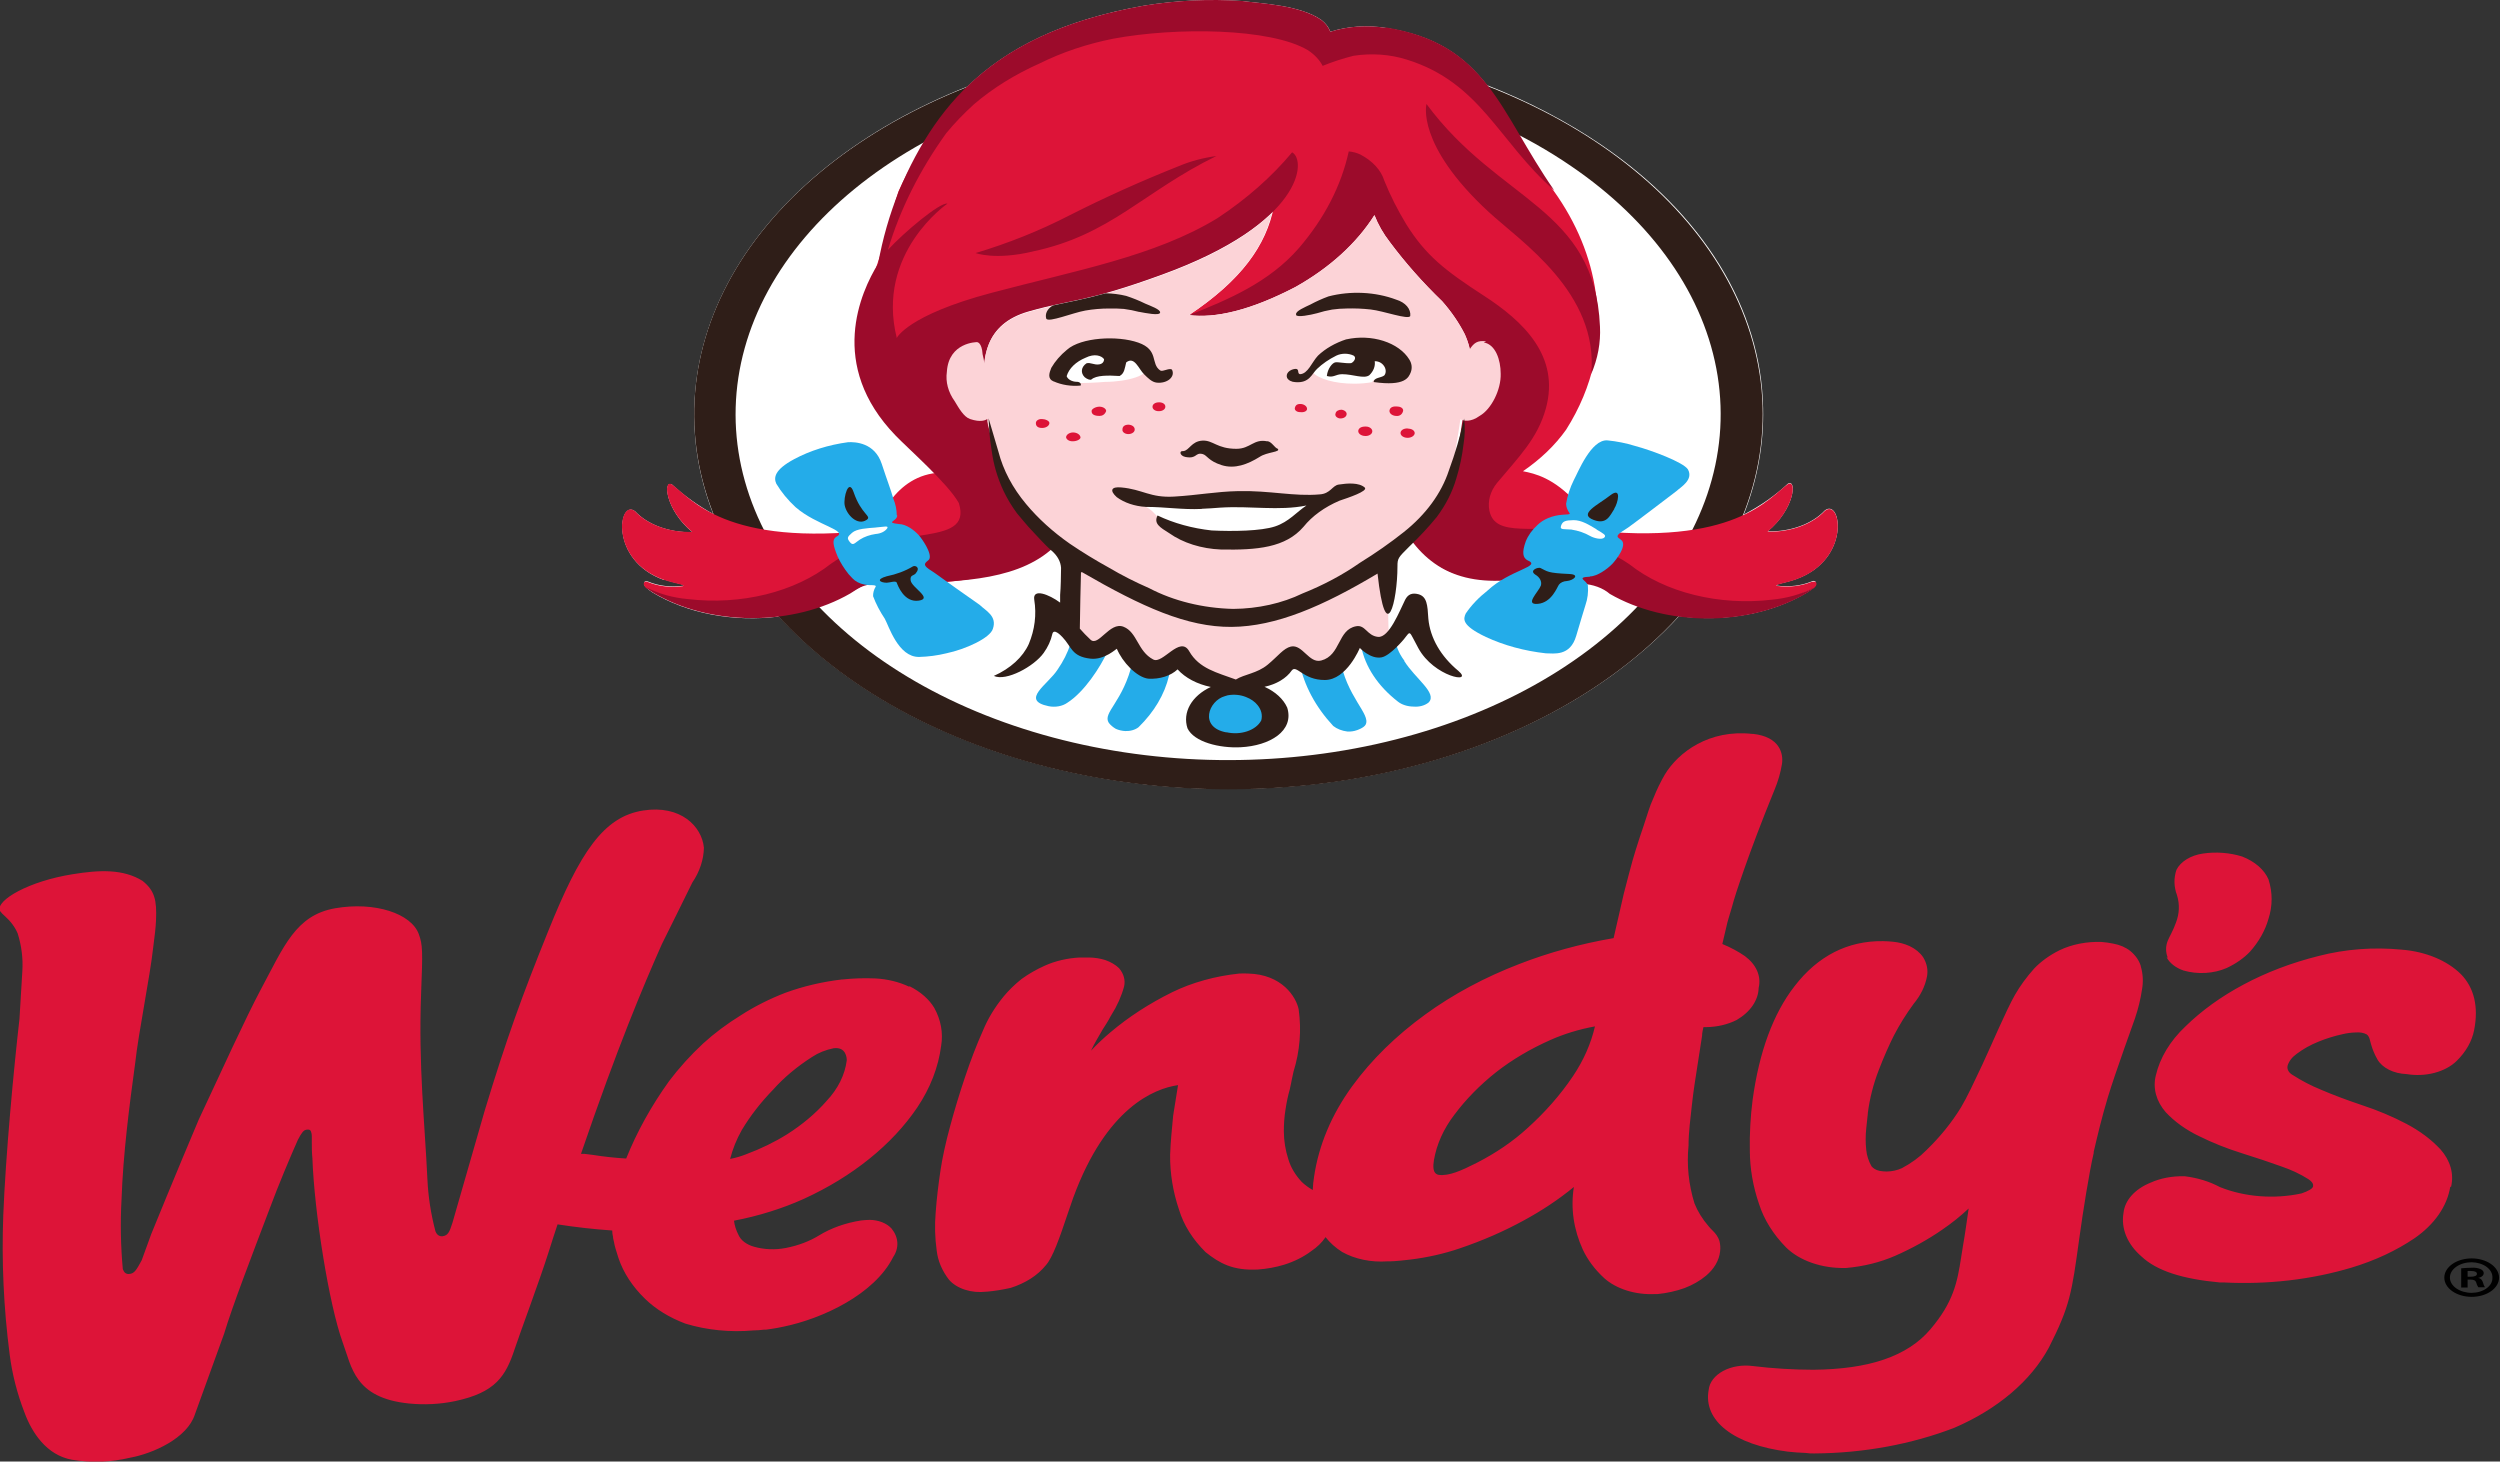 <svg width="130" height="76" viewBox="0 0 130 76" fill="none" xmlns="http://www.w3.org/2000/svg">
<rect x="0" y="0" width="130" height="76" fill="#333333" stroke="none"/>
<g clip-path="url(#clip0_28_447)">
<path d="M81.787 55.972C81.146 56.924 80.357 57.824 79.436 58.656C78.68 59.348 77.787 59.96 76.782 60.472C76.007 60.864 75.352 61.162 74.819 61.094C74.474 61.034 74.522 60.604 74.564 60.332C74.704 59.502 75.066 58.698 75.631 57.962C76.227 57.163 76.959 56.417 77.812 55.742C78.636 55.1 79.582 54.54 80.624 54.078C81.338 53.76 82.119 53.522 82.938 53.372C82.73 54.272 82.343 55.147 81.787 55.972ZM91.124 38.164C88.888 37.913 87.271 39.108 86.562 40.291C86.344 40.671 86.156 41.058 85.998 41.452C85.756 41.975 85.665 42.371 85.477 42.916C85.344 43.303 85.144 43.907 85.059 44.192C84.907 44.681 84.889 44.758 84.689 45.502C84.489 46.247 84.368 46.727 84.229 47.378C84.12 47.876 84.017 48.284 83.908 48.782C82.201 49.075 80.556 49.526 79.018 50.122C77.209 50.817 75.56 51.701 74.128 52.743C72.601 53.848 71.317 55.107 70.317 56.478C69.242 57.954 68.568 59.559 68.329 61.208C68.293 61.417 68.275 61.634 68.263 61.881C68.045 61.757 67.851 61.614 67.687 61.455C67.356 61.1 67.121 60.705 66.996 60.289C66.841 59.811 66.762 59.321 66.76 58.83C66.758 58.454 66.786 58.077 66.845 57.703C66.9 57.333 66.972 56.984 67.063 56.669C67.112 56.461 67.148 56.274 67.184 56.087C67.221 55.899 67.233 55.844 67.263 55.725C67.593 54.661 67.683 53.567 67.53 52.483C67.403 51.858 66.681 50.662 64.888 50.624C64.741 50.618 64.593 50.618 64.446 50.624C63.192 50.755 61.997 51.087 60.956 51.594C59.758 52.186 58.679 52.887 57.744 53.679C57.381 53.984 57.043 54.303 56.732 54.636C56.902 54.266 57.132 53.896 57.338 53.534C57.477 53.313 57.617 53.109 57.738 52.87C57.752 52.843 57.768 52.816 57.786 52.789C58.089 52.311 58.313 51.81 58.453 51.296C58.528 50.968 58.435 50.633 58.193 50.348C58.006 50.166 57.758 50.02 57.471 49.922C57.209 49.839 56.924 49.794 56.635 49.79C56.435 49.79 56.266 49.79 56.145 49.79C55.498 49.824 54.873 49.97 54.327 50.216C53.885 50.414 53.479 50.648 53.115 50.913C52.77 51.188 52.464 51.486 52.2 51.803C51.733 52.369 51.367 52.973 51.109 53.602C50.782 54.33 50.473 55.138 50.182 56.006C49.891 56.873 49.637 57.707 49.401 58.584C49.164 59.46 49.007 60.2 48.91 60.83C48.795 61.6 48.704 62.349 48.655 63.055C48.598 63.717 48.617 64.381 48.71 65.041C48.771 65.568 48.988 66.079 49.346 66.543C49.541 66.771 49.829 66.952 50.173 67.064C50.516 67.175 50.9 67.212 51.273 67.168H51.315C51.737 67.129 52.153 67.062 52.557 66.969C53.325 66.726 53.961 66.317 54.375 65.803C54.733 65.416 55.096 64.386 55.532 63.08C55.636 62.782 55.733 62.506 55.805 62.289C57.52 57.609 60.01 56.605 61.258 56.427L61.004 58.014C60.943 58.707 60.871 59.32 60.846 60.047C60.837 61.007 60.992 61.964 61.307 62.897C61.547 63.695 62.019 64.45 62.694 65.114C63.416 65.692 64.106 66.071 65.361 66.016H65.391C65.874 65.983 66.346 65.897 66.79 65.76C67.314 65.594 67.785 65.357 68.178 65.063C68.492 64.854 68.747 64.606 68.929 64.331C69.153 64.622 69.446 64.884 69.796 65.105C70.458 65.475 71.299 65.649 72.141 65.59H72.207C72.317 65.59 72.559 65.59 73.341 65.497C74.232 65.388 75.097 65.192 75.91 64.914C77.08 64.518 78.187 64.036 79.212 63.476C80.173 62.957 81.054 62.37 81.841 61.723C81.667 62.82 81.826 63.931 82.308 64.982C82.558 65.515 82.933 66.015 83.417 66.462C83.727 66.74 84.128 66.96 84.586 67.105C85.044 67.25 85.545 67.314 86.047 67.292H86.192C86.68 67.243 87.153 67.138 87.592 66.981C88.017 66.819 88.395 66.603 88.707 66.343C89.138 65.983 89.397 65.536 89.446 65.067C89.468 64.885 89.456 64.702 89.409 64.522C89.345 64.33 89.226 64.149 89.058 63.991C88.986 63.922 88.919 63.851 88.858 63.778C88.533 63.404 88.282 63 88.113 62.578C87.808 61.591 87.704 60.578 87.804 59.571C87.804 58.898 87.901 58.163 87.98 57.444C88.058 56.725 88.167 56.057 88.282 55.316C88.355 54.831 88.434 54.346 88.507 53.866C88.507 53.691 88.555 53.542 88.579 53.411H88.725C89.296 53.403 89.85 53.273 90.312 53.036C90.662 52.831 90.944 52.576 91.141 52.287C91.337 51.999 91.443 51.684 91.451 51.364C91.522 51.07 91.494 50.768 91.37 50.482C91.246 50.197 91.029 49.935 90.736 49.718C90.383 49.475 89.988 49.263 89.561 49.088C89.621 48.829 89.682 48.586 89.731 48.365C89.791 48.076 89.858 47.829 89.924 47.621C89.973 47.476 90.009 47.336 90.052 47.195C90.094 47.055 90.118 46.949 90.155 46.83C90.155 46.8 90.87 44.498 92.275 41.069C92.459 40.63 92.589 40.18 92.663 39.725C92.742 39.198 92.56 38.313 91.148 38.16L91.124 38.164ZM111.32 50.245C111.435 50.64 111.457 51.045 111.386 51.445C111.31 51.955 111.187 52.461 111.017 52.96C111.017 52.981 110.005 55.742 109.605 57.069C109.29 58.12 109.096 58.941 108.872 59.898V59.958C108.653 60.889 108.32 62.957 108.12 64.416C107.732 67.237 107.642 67.904 106.539 70.078C105.604 71.809 103.878 73.274 101.631 74.243C99.402 75.103 96.903 75.562 94.36 75.579H94.317C94.19 75.579 94.051 75.579 93.899 75.553C93.587 75.542 93.275 75.52 92.966 75.485C90.167 75.132 88.549 73.882 88.852 72.269C88.872 72.077 88.949 71.891 89.079 71.722C89.21 71.552 89.39 71.405 89.607 71.288C89.825 71.171 90.076 71.088 90.342 71.045C90.609 71.001 90.886 70.998 91.154 71.035C92.189 71.161 93.237 71.225 94.287 71.227C97.195 71.201 99.189 70.529 100.383 69.121C101.576 67.713 101.776 66.701 101.982 65.369C102.013 65.195 102.037 65.016 102.067 64.833C102.188 64.144 102.273 63.51 102.37 62.842C101.954 63.234 101.494 63.603 100.995 63.944C100.25 64.459 99.427 64.916 98.541 65.305C97.767 65.642 96.899 65.857 95.996 65.935H95.941C95.343 65.947 94.749 65.855 94.213 65.667C93.677 65.48 93.215 65.202 92.869 64.859C92.203 64.178 91.727 63.414 91.47 62.608C91.156 61.698 90.995 60.766 90.991 59.83C90.975 58.95 91.023 58.069 91.136 57.193C91.476 54.695 92.209 52.709 93.312 51.288C94.523 49.709 96.087 48.91 97.929 48.94C98.095 48.943 98.261 48.953 98.426 48.969C98.739 48.998 99.04 49.077 99.304 49.199C99.605 49.343 99.846 49.542 100.001 49.773C100.2 50.093 100.27 50.445 100.201 50.79C100.105 51.287 99.87 51.765 99.51 52.198C99.12 52.73 98.778 53.278 98.486 53.84C98.226 54.355 97.953 54.972 97.686 55.67C97.411 56.387 97.225 57.12 97.129 57.86C97.129 57.984 97.08 58.252 97.044 58.686C97.005 59.054 97.005 59.424 97.044 59.792C97.072 60.084 97.164 60.37 97.317 60.643C97.406 60.758 97.556 60.845 97.735 60.885C97.858 60.907 97.984 60.918 98.111 60.919C98.391 60.914 98.664 60.853 98.898 60.745C99.388 60.485 99.815 60.172 100.165 59.817C100.888 59.117 101.498 58.362 101.982 57.567C102.279 57.069 102.661 56.257 103.067 55.393C103.521 54.427 104.321 52.526 104.782 51.726C105.056 51.251 105.391 50.794 105.781 50.36C106.136 49.988 106.586 49.665 107.108 49.407C107.746 49.103 108.508 48.954 109.278 48.982C109.483 48.998 109.686 49.026 109.883 49.067C110.229 49.129 110.539 49.262 110.774 49.45C111.045 49.674 111.232 49.941 111.32 50.228V50.245ZM112.725 49.803C112.607 49.513 112.607 49.205 112.725 48.914C112.792 48.744 113.022 48.352 113.149 47.978C113.33 47.512 113.349 47.021 113.204 46.549C113.04 46.119 113.03 45.667 113.174 45.234C113.28 45.02 113.464 44.829 113.707 44.68C113.95 44.531 114.245 44.428 114.561 44.383C115.247 44.285 115.958 44.34 116.597 44.541C117.252 44.797 117.74 45.221 117.96 45.723C118.179 46.401 118.179 47.105 117.96 47.782C117.79 48.386 117.465 48.962 117.003 49.484C116.683 49.821 116.271 50.11 115.791 50.335C115.458 50.481 115.081 50.569 114.69 50.592C114.299 50.615 113.906 50.572 113.543 50.467C113.134 50.326 112.819 50.079 112.665 49.778L112.725 49.803ZM127.413 61.715C127.247 62.728 126.593 63.67 125.559 64.386C124.606 65.033 123.493 65.552 122.275 65.918C120.186 66.541 117.915 66.805 115.652 66.688H115.434C113.471 66.509 112.137 66.075 111.356 65.335C110.992 65.02 110.721 64.657 110.561 64.268C110.4 63.878 110.354 63.47 110.423 63.068C110.456 62.746 110.601 62.435 110.845 62.163C111.089 61.89 111.425 61.663 111.822 61.502C112.338 61.269 112.943 61.152 113.555 61.166H113.616C114.277 61.248 114.9 61.441 115.434 61.727C116.071 61.983 116.776 62.145 117.505 62.202C118.235 62.259 118.973 62.211 119.675 62.059C120.039 61.936 120.281 61.8 120.281 61.676C120.281 61.621 120.311 61.502 120.033 61.315C119.613 61.049 119.142 60.827 118.633 60.655C118.027 60.434 117.342 60.209 116.561 59.962C115.786 59.72 115.048 59.425 114.355 59.081C113.668 58.751 113.079 58.328 112.622 57.839C112.124 57.268 111.939 56.589 112.101 55.929C112.316 55.004 112.844 54.129 113.64 53.377C114.488 52.547 115.51 51.811 116.67 51.194C117.855 50.56 119.173 50.059 120.578 49.709C121.953 49.352 123.434 49.24 124.886 49.382C125.499 49.43 126.091 49.569 126.623 49.788C127.154 50.008 127.613 50.305 127.97 50.658C128.661 51.369 128.891 52.36 128.655 53.564C128.543 54.14 128.233 54.689 127.752 55.163C127.464 55.448 127.061 55.665 126.596 55.788C126.131 55.911 125.624 55.933 125.141 55.852C124.811 55.84 124.493 55.762 124.225 55.627C123.957 55.492 123.749 55.306 123.626 55.091C123.483 54.84 123.374 54.581 123.299 54.317C123.238 54.138 123.226 53.891 123.062 53.785C122.907 53.705 122.714 53.67 122.523 53.687C122.284 53.692 122.047 53.722 121.82 53.776C121.383 53.872 120.962 54.002 120.566 54.164C120.145 54.333 119.763 54.547 119.433 54.797C119.19 54.967 119.024 55.183 118.954 55.419C118.933 55.51 118.948 55.604 118.998 55.69C119.047 55.776 119.128 55.851 119.233 55.908C119.684 56.2 120.18 56.457 120.711 56.673C121.317 56.933 122.008 57.193 122.826 57.469C123.646 57.738 124.424 58.066 125.147 58.447C125.837 58.812 126.431 59.258 126.904 59.766C127.42 60.347 127.616 61.04 127.455 61.715H127.413ZM42.978 57.256C42.415 57.895 41.728 58.475 40.936 58.979C40.285 59.386 39.567 59.736 38.797 60.022C38.536 60.127 38.257 60.208 37.967 60.264C38.097 59.751 38.3 59.247 38.573 58.762C39.014 58.025 39.561 57.321 40.203 56.661C40.766 56.031 41.449 55.459 42.233 54.959C42.549 54.747 42.933 54.593 43.353 54.508C44.002 54.427 44.032 55.019 44.032 55.133C43.937 55.894 43.573 56.625 42.972 57.261L42.978 57.256ZM47.268 51.305C46.749 51.059 46.147 50.912 45.523 50.879C44.956 50.855 44.388 50.872 43.826 50.931H43.79C42.765 51.051 41.774 51.284 40.851 51.62C40.011 51.944 39.23 52.338 38.524 52.794C37.807 53.236 37.151 53.726 36.567 54.257C35.9 54.879 35.304 55.538 34.786 56.227C33.864 57.513 33.119 58.857 32.562 60.243C31.981 60.209 31.404 60.147 30.835 60.056L30.387 60H30.211C32.114 54.436 33.447 51.283 34.416 49.097C34.943 48.029 35.477 46.97 35.998 45.898C36.381 45.331 36.588 44.713 36.604 44.086C36.501 42.971 35.392 41.844 33.447 42.146C31.381 42.465 30.157 44.319 28.515 48.399C27.127 51.832 26.339 54.019 25.212 57.728C24.72 59.43 24.233 61.122 23.752 62.804L23.534 63.565C23.37 64.093 23.285 64.242 23.019 64.284C22.886 64.305 22.722 64.242 22.643 64.025C22.407 63.132 22.267 62.227 22.225 61.319C22.092 58.426 21.753 55.431 21.898 51.641C21.983 49.475 21.983 49.127 21.777 48.574C21.389 47.502 19.492 46.872 17.432 47.229C15.372 47.587 14.76 49.225 13.566 51.445C12.767 52.947 11.549 55.618 10.337 58.214C9.198 60.898 7.865 64.169 7.865 64.169L7.616 64.854C7.532 65.08 7.453 65.305 7.368 65.535C7.071 66.092 6.974 66.203 6.762 66.241C6.55 66.279 6.447 66.165 6.386 65.994C6.276 64.786 6.253 63.575 6.32 62.365C6.399 60.051 6.72 57.537 7.029 55.287C7.204 53.666 7.798 50.824 7.974 49.203C8.041 48.714 8.101 48.199 8.113 47.85C8.156 46.817 8.053 46.319 7.41 45.804C6.405 45.183 5.181 45.23 3.775 45.46C1.497 45.821 -0.212 46.812 -0.012 47.357C0.061 47.457 0.151 47.551 0.254 47.638C0.557 47.907 0.784 48.215 0.921 48.544C1.119 49.178 1.201 49.827 1.163 50.475C1.109 51.326 1.06 52.151 1.012 52.989C0.721 55.521 0.291 60.077 0.17 63.199C0.08 65.612 0.191 68.027 0.503 70.431C0.633 71.451 0.89 72.46 1.272 73.448C1.66 74.503 2.424 75.668 3.739 75.906C4.742 76.073 5.793 76.036 6.768 75.8C7.95 75.583 9.743 74.792 10.137 73.541C10.638 72.146 11.143 70.752 11.652 69.359C12.1 67.87 13.118 65.237 13.985 62.948C14.488 61.587 15.136 60.064 15.487 59.277C15.693 58.877 15.796 58.767 15.93 58.745C16.063 58.724 16.142 58.745 16.172 58.839C16.202 58.921 16.216 59.005 16.214 59.09C16.214 59.184 16.214 59.277 16.214 59.375C16.214 59.66 16.214 59.945 16.245 60.226C16.342 63.025 17.105 67.836 17.82 69.806C18.293 71.082 18.426 72.686 21.25 72.98C22.061 73.063 22.888 73.021 23.673 72.856C25.758 72.409 26.297 71.58 26.77 70.129C27.073 69.219 28.012 66.726 28.533 65.092C28.684 64.599 28.842 64.127 28.993 63.667C29.931 63.813 30.88 63.92 31.835 63.986C31.836 64.098 31.851 64.209 31.877 64.318C31.877 64.412 31.914 64.497 31.926 64.578C31.938 64.659 31.974 64.812 32.011 64.939C32.047 65.067 32.114 65.263 32.162 65.424C32.422 66.191 32.895 66.914 33.556 67.551C34.104 68.082 34.817 68.518 35.64 68.828C36.755 69.168 37.98 69.29 39.185 69.181C39.368 69.179 39.55 69.166 39.73 69.142H39.833L40.106 69.104C40.3 69.074 40.542 69.032 40.712 68.993C42.796 68.568 45.48 67.292 46.444 65.369C46.601 65.136 46.675 64.88 46.662 64.622C46.648 64.364 46.546 64.113 46.365 63.889C46.244 63.751 46.075 63.638 45.875 63.558C45.675 63.478 45.45 63.436 45.22 63.433C45.074 63.437 44.928 63.447 44.783 63.463C43.968 63.59 43.211 63.859 42.584 64.246C42.09 64.548 41.506 64.769 40.875 64.892C40.33 65.002 39.748 64.981 39.221 64.833C39.025 64.78 38.848 64.696 38.705 64.588C38.562 64.479 38.457 64.349 38.397 64.208C38.276 63.972 38.199 63.726 38.167 63.476C39.454 63.229 40.68 62.846 41.802 62.34C43.072 61.758 44.22 61.055 45.214 60.251C46.211 59.447 47.047 58.551 47.698 57.588C48.376 56.578 48.796 55.492 48.94 54.381C49.051 53.713 48.928 53.037 48.583 52.411C48.313 51.961 47.87 51.572 47.304 51.288" fill="#DD1438"/>
<path d="M34.544 30.132C35.077 30.328 35.683 30.387 35.519 30.459C34.896 30.547 34.248 30.47 33.701 30.242C33.483 30.149 33.404 30.366 33.598 30.54C33.695 30.641 33.809 30.732 33.938 30.813C34.83 31.352 35.883 31.744 37.02 31.959C38.157 32.175 39.348 32.209 40.506 32.059C41.66 33.319 43.016 34.482 44.547 35.526C49.84 39.127 56.953 41.106 64.323 41.026C71.692 40.946 78.715 38.815 83.847 35.101C85.143 34.162 86.304 33.136 87.313 32.038C88.485 32.2 89.694 32.172 90.849 31.958C92.003 31.744 93.073 31.348 93.978 30.8C94.109 30.721 94.225 30.631 94.323 30.532C94.517 30.353 94.433 30.136 94.221 30.23C93.674 30.457 93.027 30.536 92.403 30.451C92.239 30.379 92.839 30.315 93.378 30.119C96.269 29.098 95.747 25.865 94.887 26.546C94.566 26.891 94.123 27.172 93.602 27.362C93.081 27.552 92.499 27.644 91.912 27.631C93.318 26.482 93.457 24.87 92.966 25.155C92.316 25.763 91.545 26.303 90.676 26.758C91.385 24.958 91.724 23.096 91.682 21.228C91.638 18.665 90.87 16.133 89.422 13.779C87.974 11.425 85.875 9.297 83.247 7.517C81.472 6.311 79.479 5.273 77.321 4.428C76.152 2.94 74.686 1.855 72.05 1.451C71.087 1.294 70.078 1.365 69.178 1.651C69.097 1.422 68.937 1.212 68.711 1.038C67.602 0.264 65.591 0.187 64.603 0.055C62.887 -0.061 61.156 0.021 59.477 0.298C55.266 1.046 52.388 2.484 50.303 4.501C44.886 6.641 40.642 9.991 38.248 14.018C35.853 18.046 35.445 22.52 37.088 26.729C36.287 26.284 35.569 25.771 34.949 25.201C34.465 24.916 34.604 26.524 36.004 27.673C35.417 27.687 34.836 27.596 34.315 27.406C33.794 27.217 33.351 26.937 33.029 26.593C32.174 25.916 31.653 29.145 34.544 30.166" fill="white"/>
<path d="M128.316 66.39H128.473C128.655 66.39 128.8 66.347 128.8 66.245C128.8 66.143 128.703 66.092 128.497 66.092C128.437 66.086 128.376 66.086 128.316 66.092V66.39ZM128.316 66.951H127.982V65.952C128.163 65.935 128.345 65.925 128.528 65.922C128.698 65.909 128.869 65.937 129.012 66.003C129.067 66.032 129.109 66.072 129.133 66.117C129.157 66.163 129.161 66.212 129.146 66.259C129.13 66.306 129.096 66.35 129.046 66.383C128.997 66.417 128.935 66.44 128.867 66.45C129.006 66.479 129.073 66.56 129.115 66.692C129.134 66.777 129.169 66.86 129.218 66.939H128.873C128.819 66.861 128.782 66.778 128.764 66.692C128.734 66.59 128.649 66.539 128.467 66.539H128.316V66.951ZM128.528 65.637C128.227 65.637 127.939 65.721 127.726 65.87C127.514 66.019 127.395 66.222 127.395 66.433C127.395 66.644 127.514 66.846 127.726 66.995C127.939 67.144 128.227 67.228 128.528 67.228C128.673 67.227 128.816 67.206 128.95 67.165C129.083 67.124 129.204 67.066 129.304 66.992C129.405 66.918 129.483 66.831 129.535 66.736C129.587 66.64 129.611 66.539 129.606 66.437C129.611 66.334 129.587 66.232 129.535 66.136C129.482 66.04 129.404 65.952 129.303 65.877C129.202 65.803 129.081 65.743 128.946 65.702C128.812 65.661 128.668 65.639 128.522 65.637H128.528ZM128.528 65.437C128.905 65.437 129.267 65.542 129.534 65.73C129.801 65.917 129.952 66.172 129.952 66.437C129.952 66.702 129.801 66.956 129.534 67.144C129.267 67.331 128.905 67.436 128.528 67.436C128.15 67.436 127.788 67.331 127.521 67.144C127.254 66.956 127.104 66.702 127.104 66.437C127.104 66.172 127.254 65.917 127.521 65.73C127.788 65.542 128.15 65.437 128.528 65.437Z" fill="black"/>
<path d="M63.876 3.561C57.933 3.559 52.174 5.007 47.586 7.659C42.998 10.311 39.865 14 38.726 18.095C37.586 22.19 38.51 26.436 41.34 30.105C44.169 33.774 48.728 36.638 54.235 38.206C59.742 39.775 65.855 39.95 71.525 38.702C77.196 37.453 82.072 34.859 85.317 31.364C88.563 27.869 89.977 23.69 89.316 19.544C88.656 15.397 85.962 11.541 81.696 8.636C76.933 5.37 70.534 3.548 63.876 3.561ZM63.876 41.044C57.467 41.043 51.255 39.487 46.294 36.639C41.333 33.79 37.926 29.825 36.652 25.415C35.379 21.005 36.316 16.422 39.305 12.442C42.294 8.461 47.151 5.329 53.053 3.575C58.956 1.822 65.54 1.555 71.69 2.82C77.841 4.085 83.179 6.804 86.8 10.517C90.422 14.229 92.104 18.707 91.561 23.19C91.019 27.674 88.285 31.888 83.823 35.118C81.236 36.996 78.137 38.489 74.709 39.508C71.282 40.526 67.597 41.048 63.876 41.044Z" fill="#2F1E18"/>
<path d="M94.221 30.251C93.672 30.476 93.026 30.553 92.403 30.468C92.239 30.396 92.839 30.332 93.378 30.136C96.269 29.115 95.747 25.882 94.893 26.563C94.571 26.908 94.127 27.189 93.605 27.379C93.083 27.569 92.5 27.662 91.912 27.648C93.318 26.499 93.457 24.887 92.966 25.176C91.96 25.908 90.197 28.422 82.496 27.55C82.712 27.357 82.944 27.173 83.193 27.001C82.7 26.787 82.285 26.496 81.981 26.15C80.799 24.844 79.8 24.623 79.194 24.504C80.109 23.879 80.867 23.149 81.436 22.347C82.848 20.119 83.381 17.665 82.981 15.242C82.725 13.387 81.981 11.581 80.787 9.916C79.109 7.717 77.467 3.701 71.82 2.357C70.875 2.278 69.919 2.386 69.057 2.667C68.96 2.527 68.002 1.974 67.905 1.85C67.299 1.468 65.542 1.132 64.755 0.949C63.137 0.927 61.725 0.647 59.907 0.987C52.333 2.421 48.952 5.079 46.716 9.963C46.481 10.663 46.321 11.374 46.238 12.09C46.31 11.954 43.778 17.344 45.456 20.301C45.765 20.547 45.795 21.024 46.111 21.266C46.904 22.577 48.183 23.393 48.946 24.576C46.462 24.648 45.589 27.311 45.517 27.554C37.725 28.46 35.949 25.925 34.937 25.189C34.453 24.904 34.592 26.512 35.992 27.66C35.405 27.675 34.823 27.584 34.302 27.395C33.781 27.205 33.338 26.924 33.017 26.58C32.162 25.903 31.641 29.132 34.525 30.153C35.065 30.345 35.67 30.408 35.507 30.481C34.884 30.568 34.236 30.491 33.689 30.264C33.459 30.162 33.374 30.417 33.629 30.6C41.063 34.067 44.493 30.255 45.626 30.145C49.722 30.97 56.993 28.936 53.769 27.167C52.891 26.205 51.57 24.55 51.515 22.645C51.34 21.577 51.515 21.245 49.837 21.343C50.443 20.041 51.049 18.901 50.443 16.927C50.325 16.964 50.22 17.017 50.134 17.084C53.442 14.817 59.956 14.532 63.525 12.073C63.985 11.512 65.809 11.32 66.245 10.737C65.845 12.771 64.549 14.566 61.864 16.357C63.07 16.334 64.243 16.077 65.251 15.613C67.814 14.336 69.014 12.771 70.778 11.427C70.778 11.358 71.274 11.056 71.256 10.971C71.656 11.134 72.008 11.349 72.292 11.605C74.383 13.873 72.686 13.307 74.995 15.374C75.128 15.485 75.376 15.953 75.51 16.068C75.898 16.663 76.36 17.232 76.891 17.769C77.721 18.169 77.552 18.85 78.042 20.003C77.897 21.436 77.479 22.555 76.116 23.193C76.043 24.444 74.54 27.341 74.54 27.341C74.674 27.631 72.965 29.545 77.006 30.123C78.351 30.224 79.711 30.168 81.03 29.957C81.145 29.343 81.431 28.75 81.872 28.213C81.838 28.39 81.82 28.567 81.817 28.745C81.819 29.229 81.944 29.709 82.187 30.162L82.308 30.136C83.441 30.247 86.865 34.063 94.305 30.596C94.554 30.413 94.475 30.17 94.245 30.259" fill="#DD1438"/>
<path d="M73.031 34.361C72.73 33.967 72.558 33.531 72.529 33.084C72.466 32.999 72.36 32.934 72.232 32.901V33.416L70.929 33.042C70.786 33.207 70.732 33.404 70.778 33.595C70.985 34.667 71.648 35.671 72.68 36.475C72.783 36.559 72.91 36.626 73.054 36.672C73.197 36.718 73.353 36.742 73.51 36.743C73.656 36.755 73.804 36.742 73.94 36.704C74.076 36.666 74.197 36.605 74.292 36.526C74.758 36.041 73.589 35.288 73.019 34.369" fill="#24ACE9"/>
<path d="M59.604 34.939L58.901 34.386C58.417 36.513 57.308 37.054 57.659 37.59C57.751 37.709 57.874 37.814 58.023 37.9C58.17 37.966 58.339 38.006 58.514 38.015C58.643 38.02 58.772 38.005 58.891 37.97C59.011 37.935 59.118 37.883 59.204 37.815C60.016 37.023 60.557 36.11 60.786 35.148C60.819 34.987 60.819 34.824 60.786 34.663L59.604 34.939Z" fill="#24ACE9"/>
<path d="M57.193 33.935L56.041 33.74L55.902 33.246C55.81 33.318 55.73 33.398 55.666 33.484C55.516 33.943 55.292 34.388 54.999 34.812C54.502 35.594 53.03 36.411 54.527 36.722C54.696 36.756 54.875 36.758 55.045 36.728C55.216 36.697 55.372 36.635 55.496 36.547C56.393 35.977 57.217 34.684 57.581 33.901C57.641 33.762 57.688 33.62 57.72 33.476L57.193 33.935Z" fill="#24ACE9"/>
<path d="M68.936 34.969L67.572 34.463C67.808 35.636 68.407 36.759 69.329 37.751C69.522 37.904 69.782 38.006 70.069 38.04C70.24 38.049 70.412 38.024 70.565 37.968C70.565 37.968 70.929 37.849 71.014 37.679C71.293 37.134 70.002 36.232 69.669 34.195L68.936 34.969Z" fill="#24ACE9"/>
<path d="M63.482 38.236C64.912 38.491 66.185 37.717 66.215 37.453C66.002 37.002 65.662 36.585 65.215 36.228C65.008 36.098 64.754 36.01 64.481 35.972C64.208 35.935 63.926 35.95 63.664 36.015C63.317 36.137 63.019 36.317 62.796 36.54C62.574 36.763 62.435 37.021 62.392 37.292C62.392 37.755 63.482 38.236 63.482 38.236Z" fill="#24ACE9"/>
<path d="M53.697 13.077C57.756 12.226 59.447 9.972 63.252 8.113C62.568 8.205 61.912 8.381 61.313 8.632C59.336 9.417 57.422 10.28 55.581 11.214C54.077 11.99 52.45 12.643 50.734 13.158C50.734 13.158 51.739 13.545 53.709 13.077H53.697ZM72.044 1.446C71.081 1.292 70.071 1.363 69.172 1.651C69.095 1.42 68.934 1.208 68.705 1.034C67.59 0.26 65.585 0.183 64.597 0.051C62.881 -0.065 61.149 0.017 59.471 0.294C52.121 1.604 48.843 4.973 46.747 9.929C46.252 11.171 45.889 12.436 45.662 13.715C44.753 15.183 43.026 18.982 46.571 22.649C47.207 23.313 49.31 25.155 49.861 26.163C50.618 28.592 46.226 27.141 43.196 29.324C42.28 30.044 41.12 30.589 39.823 30.909C38.526 31.229 37.135 31.313 35.779 31.153C34.988 31.085 34.236 30.872 33.598 30.536C33.696 30.637 33.812 30.729 33.944 30.808C35.374 31.661 37.185 32.133 39.061 32.143C40.938 32.154 42.759 31.701 44.208 30.864C44.783 30.519 44.814 30.302 46.741 30.298C50.134 30.298 53.175 30.123 54.945 28.311C53.569 27.035 52.951 26.61 52.418 25.827C52.377 25.282 52.17 24.75 51.812 24.266C51.527 21.811 51.164 21.488 51.206 20.258C51.067 18.684 51.17 16.855 53.491 16.195C55.811 15.536 56.453 15.732 60.428 14.281C67.772 11.61 67.948 8.325 67.19 7.921C66.136 9.187 64.828 10.341 63.306 11.346C60.059 13.328 55.92 14.068 51.552 15.23C47.183 16.391 46.632 17.574 46.632 17.574C45.529 13.15 49.267 10.589 49.267 10.589C48.892 10.499 47.007 12.082 46.171 12.992C46.803 10.888 47.822 8.85 49.201 6.93C49.636 6.403 50.122 5.897 50.655 5.416C51.628 4.582 52.786 3.864 54.084 3.288C55.24 2.714 56.527 2.283 57.889 2.012C61.161 1.404 66.063 1.455 68.008 2.608C68.353 2.834 68.617 3.114 68.778 3.425C69.289 3.216 69.827 3.041 70.384 2.901C71.311 2.756 72.28 2.824 73.147 3.097C77.006 4.297 77.909 7.351 80.824 9.904C77.945 5.769 77.352 2.267 72.068 1.425L72.044 1.446ZM77.418 11.027C79.079 12.558 83.144 15.23 82.744 19.446C83.087 18.649 83.24 17.818 83.199 16.987C82.938 10.771 77.958 10.529 74.177 5.407C74.177 5.407 73.607 7.513 77.418 11.027ZM94.323 30.557C94.225 30.657 94.109 30.747 93.978 30.826C92.547 31.679 90.735 32.152 88.857 32.162C86.98 32.172 85.157 31.719 83.708 30.881C83.533 30.729 83.315 30.604 83.068 30.514C82.821 30.424 82.55 30.37 82.272 30.358C81.957 29.849 81.794 29.3 81.793 28.745C81.795 28.566 81.815 28.387 81.854 28.209C81.497 28.64 81.24 29.108 81.09 29.596C80.987 29.596 80.878 29.715 80.769 29.741C77.061 30.749 74.813 30.068 73.347 28.039C73.48 27.907 74.255 27.188 74.358 27.065C75.14 25.903 75.63 24.655 75.807 23.377C76.225 20.901 76.213 20.331 76.34 19.722C76.534 18.544 76.528 18.238 76.17 17.395C75.868 16.791 75.474 16.212 74.995 15.668C73.982 14.689 73.073 13.66 72.274 12.588C71.93 12.145 71.661 11.675 71.474 11.188C70.551 12.649 69.139 13.932 67.36 14.928C64.991 16.162 63.173 16.557 61.834 16.387C63.882 15.574 65.991 14.685 67.548 12.894C68.869 11.356 69.748 9.65 70.135 7.874C70.353 7.893 70.561 7.949 70.741 8.036C71.375 8.368 71.816 8.85 71.983 9.393C72.296 10.167 72.678 10.925 73.128 11.665C74.14 13.277 75.11 14.047 77.164 15.379C79.218 16.71 81.126 18.523 80.387 21.232C79.957 22.806 78.951 23.785 77.843 25.116C77.49 25.554 77.352 26.061 77.449 26.559C77.758 28.009 79.806 27.222 82.381 27.665C82.202 27.83 82.038 28.004 81.89 28.184C82.965 28.397 83.945 28.798 84.738 29.349C85.651 30.07 86.81 30.617 88.106 30.937C89.402 31.258 90.793 31.343 92.148 31.183C92.937 31.108 93.686 30.893 94.323 30.557Z" fill="#9C0B2B"/>
<path d="M77.279 17.753C76.825 17.68 76.637 17.846 76.431 18.152C76.373 17.889 76.286 17.628 76.17 17.374C75.864 16.778 75.47 16.206 74.995 15.668C73.978 14.69 73.067 13.661 72.268 12.588C71.924 12.145 71.655 11.675 71.468 11.188C70.545 12.649 69.133 13.931 67.354 14.928C64.985 16.161 63.167 16.557 61.828 16.387C64.373 14.685 65.669 12.984 66.142 11.073C65.094 12.107 63.312 13.26 60.404 14.315C56.429 15.766 55.805 15.557 53.472 16.23C51.818 16.71 51.291 17.77 51.176 18.905C51.176 18.727 51.127 18.561 51.097 18.429C51.055 17.778 50.8 17.791 50.8 17.791C50.8 17.791 49.334 17.791 49.237 19.331C49.163 19.858 49.304 20.389 49.643 20.862C49.861 21.224 50.116 21.679 50.443 21.79C51 21.977 51.249 21.849 51.34 21.79C51.343 21.834 51.343 21.878 51.34 21.922C51.353 21.966 51.364 22.012 51.37 22.058C51.37 22.121 51.4 22.194 51.418 22.266C51.879 24.329 52.309 25.572 53.06 26.359L53.254 26.673C53.418 26.869 53.575 27.048 53.721 27.209C53.921 27.301 54.094 27.42 54.23 27.558C54.365 27.697 54.459 27.853 54.508 28.018L54.599 28.099L54.89 28.358L54.86 28.384L55.09 28.528C55.367 28.741 55.667 28.939 55.987 29.119L55.811 33.118L55.999 33.773L57.15 33.965L57.702 33.459L59.562 34.973L61.18 34.578C61.441 34.656 61.685 34.762 61.901 34.892C62.664 35.211 63.455 35.495 64.27 35.743L65.209 35.484L66.421 34.854L66.906 34.28L68.881 35.016L70.753 33.033L72.219 33.459L72.117 28.928C72.304 28.792 72.48 28.651 72.644 28.503C73.255 28.044 73.826 27.56 74.352 27.052C74.352 27.026 74.389 26.992 74.407 26.958L74.468 26.865C74.475 26.847 74.485 26.83 74.498 26.814C74.517 26.788 74.534 26.761 74.546 26.733C74.565 26.707 74.581 26.68 74.595 26.652L74.643 26.576L74.698 26.478L74.74 26.401L74.807 26.286C74.818 26.26 74.832 26.234 74.849 26.21C74.849 26.167 74.892 26.12 74.916 26.073C74.931 26.049 74.944 26.023 74.952 25.997C74.952 25.95 75.001 25.899 75.031 25.848C75.038 25.821 75.05 25.796 75.067 25.771C75.067 25.716 75.116 25.665 75.134 25.61C75.151 25.582 75.165 25.554 75.176 25.525C75.176 25.47 75.225 25.41 75.243 25.35L75.279 25.265L75.352 25.082C75.35 25.051 75.35 25.02 75.352 24.989C75.352 24.929 75.394 24.865 75.413 24.802L75.449 24.7L75.504 24.504L75.54 24.397C75.54 24.329 75.57 24.261 75.588 24.189C75.607 24.117 75.588 24.117 75.588 24.078C75.588 24.04 75.619 23.925 75.631 23.849C75.634 23.816 75.634 23.783 75.631 23.751C75.631 23.64 75.667 23.525 75.685 23.41C75.794 22.755 75.879 22.232 75.94 21.807C76.097 21.883 76.461 21.977 76.946 21.624C77.552 21.279 78.061 20.258 78.036 19.433C78.036 18.705 77.764 17.91 77.158 17.808" fill="#FCD3D7"/>
<path d="M46.632 26.788C46.629 26.5 46.569 26.214 46.456 25.937C46.304 25.406 46.153 25.048 45.85 24.121C45.486 23.015 44.474 22.977 44.105 22.994C43.085 23.131 42.125 23.433 41.3 23.874C40.251 24.436 40.233 24.848 40.366 25.15C40.627 25.587 40.965 25.998 41.372 26.375C42.487 27.341 44.165 27.584 43.469 27.924C43.263 28.081 43.317 28.349 43.559 28.945C43.704 29.259 43.893 29.563 44.123 29.851C44.311 30.03 44.474 30.379 45.189 30.425C45.365 30.425 45.583 30.425 45.535 30.506C45.44 30.664 45.395 30.833 45.401 31.004C45.552 31.405 45.755 31.795 46.007 32.17C46.214 32.535 46.704 34.178 47.795 34.161C48.276 34.148 48.752 34.085 49.207 33.973C50.219 33.761 51.491 33.174 51.63 32.697C51.861 32.033 51.255 31.757 50.94 31.451C50.334 31.025 49.025 30.106 48.643 29.821C48.552 29.753 48.443 29.689 48.31 29.6C47.94 29.341 48.128 29.268 48.31 29.098C48.51 28.809 47.922 27.988 47.771 27.822C47.528 27.558 47.116 27.256 46.753 27.252C45.989 27.163 46.656 27.12 46.656 26.801" fill="#24ACE9"/>
<path d="M46.111 29.966C46.612 29.865 47.077 29.69 47.474 29.451C47.589 29.388 47.886 29.498 47.613 29.822C47.498 29.949 47.316 29.89 47.353 30.179C47.401 30.557 48.534 31.123 47.771 31.234C47.007 31.344 46.68 30.43 46.632 30.302C46.583 30.175 46.268 30.302 46.111 30.302C45.783 30.302 45.505 30.136 46.111 29.966Z" fill="#2F1E18"/>
<path d="M43.923 26.269C44.02 26.775 44.59 27.354 45.062 27.035C45.359 26.831 44.79 26.775 44.39 25.597C44.129 24.831 43.85 25.874 43.923 26.269Z" fill="#2F1E18"/>
<path d="M45.565 27.43C45.105 27.465 44.547 27.49 44.305 27.707C44.062 27.924 44.026 27.979 44.196 28.192C44.365 28.405 44.45 28.226 44.717 28.056C44.948 27.91 45.231 27.811 45.535 27.767C45.665 27.758 45.789 27.725 45.895 27.672C46.002 27.619 46.086 27.548 46.141 27.465C46.207 27.32 45.977 27.396 45.535 27.43" fill="white"/>
<path d="M82.672 29.974C83.059 29.974 83.605 29.57 83.847 29.315C83.999 29.153 84.677 28.328 84.283 28.064C84.071 27.916 84.017 27.873 84.344 27.639C84.477 27.55 84.592 27.486 84.683 27.418C85.077 27.137 86.768 25.848 87.168 25.542C87.386 25.337 88.076 24.955 87.773 24.41C87.543 24.04 85.889 23.419 85.01 23.185C84.559 23.045 84.082 22.949 83.593 22.9C82.732 22.828 82.041 24.602 81.841 24.959C81.641 25.361 81.505 25.778 81.436 26.201C81.444 26.369 81.506 26.533 81.617 26.682C81.684 26.758 81.442 26.754 81.248 26.767C80.989 26.785 80.738 26.843 80.513 26.935C80.289 27.028 80.095 27.153 79.945 27.303C79.667 27.557 79.461 27.845 79.339 28.154C79.127 28.741 79.194 29.005 79.424 29.132C80.212 29.464 78.533 29.604 77.346 30.715C76.892 31.071 76.512 31.471 76.219 31.902C76.091 32.187 75.988 32.514 77.267 33.123C78.208 33.56 79.272 33.85 80.387 33.973C80.793 33.973 81.648 34.148 81.963 33.063C82.229 32.153 82.32 31.876 82.441 31.472C82.558 31.137 82.6 30.791 82.569 30.447C82.532 30.183 81.896 30.021 82.684 29.987" fill="#24ACE9"/>
<path d="M81.599 29.847C80.448 29.796 80.484 29.719 80.103 29.536C79.981 29.481 79.497 29.656 79.836 29.881C79.952 29.948 80.04 30.037 80.091 30.136C80.143 30.235 80.155 30.343 80.127 30.447C79.987 30.8 79.254 31.468 79.975 31.4C80.696 31.332 80.975 30.519 81.066 30.4C81.106 30.347 81.165 30.302 81.237 30.269C81.309 30.236 81.392 30.217 81.478 30.213C81.823 30.183 82.187 29.872 81.599 29.847Z" fill="#2F1E18"/>
<path d="M83.944 26.465C83.714 26.818 83.544 27.29 82.878 27.039C82.041 26.729 83.09 26.261 83.726 25.763C84.362 25.265 84.12 26.188 83.944 26.444" fill="#2F1E18"/>
<path d="M83.029 27.529C82.635 27.295 82.235 27.039 81.817 27.048C81.399 27.056 81.254 27.103 81.175 27.337C81.096 27.571 81.333 27.503 81.708 27.537C82.069 27.593 82.405 27.708 82.69 27.873C82.902 27.992 83.296 28.082 83.423 27.954C83.55 27.826 83.381 27.75 83.011 27.529" fill="white"/>
<path d="M60.453 27.256C60.453 27.256 59.889 26.273 59.301 26.303C60.325 26.303 61.67 26.444 62.688 26.392C62.846 26.392 63.173 26.295 63.331 26.286C64.912 26.171 66.772 26.486 68.227 26.184C67.73 26.516 67.427 27.311 66.712 27.562C65.997 27.813 64.161 27.911 63.076 27.864C62.153 27.811 61.261 27.602 60.477 27.256" fill="white"/>
<path d="M53.866 21.998C53.865 21.969 53.873 21.941 53.889 21.914C53.904 21.888 53.928 21.864 53.958 21.844C53.987 21.825 54.023 21.81 54.061 21.8C54.1 21.791 54.141 21.787 54.181 21.79C54.351 21.79 54.575 21.883 54.569 22.002C54.567 22.037 54.555 22.071 54.534 22.102C54.513 22.134 54.483 22.162 54.446 22.185C54.41 22.208 54.367 22.226 54.32 22.238C54.274 22.25 54.225 22.255 54.175 22.253C53.969 22.253 53.86 22.155 53.866 21.998Z" fill="#DD1438"/>
<path d="M55.435 22.738C55.44 22.673 55.479 22.611 55.545 22.564C55.611 22.518 55.7 22.49 55.793 22.487C55.892 22.487 55.988 22.513 56.061 22.561C56.134 22.608 56.179 22.673 56.187 22.743C56.187 22.853 55.981 22.947 55.787 22.947C55.702 22.95 55.617 22.931 55.552 22.892C55.486 22.853 55.445 22.798 55.435 22.738Z" fill="#DD1438"/>
<path d="M56.763 21.369C56.763 21.266 56.981 21.143 57.181 21.147C57.38 21.152 57.526 21.266 57.52 21.377C57.453 21.556 57.32 21.628 57.181 21.628C56.914 21.628 56.756 21.552 56.763 21.369Z" fill="#DD1438"/>
<path d="M58.368 22.326C58.368 22.198 58.459 22.083 58.683 22.083C58.77 22.087 58.852 22.113 58.912 22.157C58.971 22.202 59.005 22.261 59.004 22.322C59.008 22.353 59.002 22.385 58.987 22.415C58.972 22.445 58.949 22.473 58.918 22.497C58.887 22.52 58.85 22.539 58.809 22.552C58.767 22.565 58.723 22.572 58.677 22.573C58.633 22.573 58.589 22.566 58.548 22.554C58.508 22.541 58.472 22.522 58.442 22.499C58.413 22.475 58.391 22.448 58.378 22.418C58.366 22.388 58.362 22.357 58.368 22.326Z" fill="#DD1438"/>
<path d="M59.931 21.152C59.93 21.121 59.937 21.09 59.953 21.061C59.97 21.032 59.994 21.006 60.026 20.985C60.057 20.963 60.094 20.946 60.136 20.936C60.177 20.925 60.221 20.92 60.265 20.922C60.308 20.919 60.352 20.924 60.393 20.934C60.435 20.944 60.472 20.961 60.504 20.982C60.535 21.003 60.56 21.029 60.576 21.058C60.592 21.086 60.6 21.117 60.598 21.147C60.599 21.179 60.59 21.21 60.573 21.24C60.556 21.269 60.531 21.295 60.498 21.317C60.466 21.339 60.427 21.356 60.385 21.367C60.343 21.378 60.298 21.383 60.253 21.381C60.21 21.382 60.167 21.376 60.127 21.365C60.087 21.354 60.051 21.337 60.021 21.315C59.991 21.294 59.968 21.268 59.952 21.24C59.937 21.212 59.93 21.182 59.931 21.152Z" fill="#DD1438"/>
<path d="M67.336 21.198C67.372 21.062 67.469 20.986 67.681 21.011C67.768 21.025 67.845 21.061 67.897 21.112C67.95 21.163 67.974 21.225 67.966 21.288C67.93 21.411 67.76 21.458 67.56 21.428C67.523 21.425 67.487 21.416 67.455 21.402C67.424 21.388 67.396 21.37 67.375 21.348C67.354 21.327 67.339 21.302 67.333 21.276C67.326 21.25 67.327 21.224 67.336 21.198Z" fill="#DD1438"/>
<path d="M69.451 21.492C69.46 21.439 69.496 21.391 69.553 21.356C69.611 21.322 69.684 21.303 69.76 21.305C69.801 21.31 69.841 21.321 69.877 21.337C69.913 21.353 69.944 21.374 69.968 21.398C69.993 21.423 70.01 21.451 70.019 21.48C70.027 21.509 70.028 21.539 70.02 21.569C70.014 21.598 70 21.627 69.978 21.652C69.956 21.678 69.927 21.7 69.892 21.718C69.858 21.735 69.819 21.747 69.777 21.754C69.735 21.761 69.692 21.761 69.65 21.756C69.612 21.748 69.577 21.735 69.546 21.717C69.515 21.7 69.49 21.678 69.471 21.654C69.453 21.629 69.441 21.602 69.438 21.574C69.434 21.546 69.438 21.518 69.451 21.492Z" fill="#DD1438"/>
<path d="M72.262 21.309C72.304 21.173 72.45 21.109 72.704 21.143C72.746 21.146 72.787 21.155 72.823 21.17C72.859 21.185 72.891 21.205 72.915 21.229C72.938 21.254 72.954 21.282 72.961 21.311C72.967 21.34 72.965 21.37 72.953 21.398C72.91 21.543 72.783 21.654 72.583 21.628C72.531 21.624 72.48 21.613 72.434 21.594C72.389 21.575 72.35 21.55 72.319 21.52C72.289 21.489 72.268 21.455 72.258 21.419C72.248 21.382 72.249 21.345 72.262 21.309Z" fill="#DD1438"/>
<path d="M70.632 22.381C70.668 22.228 70.85 22.16 71.093 22.185C71.181 22.2 71.257 22.239 71.306 22.293C71.354 22.347 71.371 22.412 71.353 22.474C71.337 22.535 71.288 22.589 71.217 22.625C71.146 22.662 71.058 22.678 70.971 22.67C70.921 22.668 70.872 22.659 70.828 22.643C70.783 22.627 70.743 22.605 70.712 22.578C70.68 22.55 70.656 22.519 70.642 22.485C70.629 22.451 70.625 22.416 70.632 22.381Z" fill="#DD1438"/>
<path d="M72.832 22.475C72.84 22.442 72.858 22.41 72.885 22.383C72.912 22.355 72.947 22.332 72.987 22.314C73.028 22.297 73.074 22.286 73.121 22.282C73.168 22.278 73.216 22.282 73.262 22.292C73.308 22.294 73.352 22.303 73.393 22.319C73.434 22.334 73.469 22.355 73.497 22.381C73.525 22.407 73.545 22.436 73.556 22.468C73.566 22.499 73.567 22.532 73.559 22.564C73.538 22.628 73.484 22.683 73.408 22.72C73.332 22.757 73.239 22.773 73.147 22.764C73.098 22.76 73.052 22.75 73.009 22.733C72.967 22.716 72.93 22.694 72.9 22.667C72.871 22.64 72.85 22.609 72.838 22.576C72.826 22.543 72.824 22.508 72.832 22.475Z" fill="#DD1438"/>
<path d="M57.423 18.191C56.948 18.286 56.51 18.456 56.141 18.686C55.772 18.916 55.481 19.202 55.29 19.522C55.29 19.684 55.896 19.854 55.896 19.918C56.42 19.922 56.945 19.902 57.465 19.858C58.599 19.858 59.889 19.501 59.568 19.046C59.568 19.046 58.471 17.986 57.429 18.195" fill="white"/>
<path d="M72.117 19.565C72.407 19.241 71.129 18.038 70.299 18.093C69.865 18.118 69.447 18.221 69.085 18.392C68.724 18.562 68.43 18.795 68.233 19.067C68.196 19.105 68.233 19.288 68.233 19.335C68.535 19.697 69.408 19.956 70.432 19.952C70.745 19.952 71.056 19.925 71.359 19.871C71.359 19.65 71.838 19.871 72.123 19.565" fill="white"/>
<path d="M63.767 38.075C64.124 38.159 64.514 38.143 64.854 38.028C65.193 37.914 65.456 37.711 65.585 37.462C65.659 37.191 65.592 36.91 65.397 36.671C65.257 36.491 65.047 36.343 64.791 36.245C64.503 36.128 64.161 36.096 63.84 36.156L63.7 36.198C62.84 36.432 62.331 37.828 63.785 38.087L63.767 38.075ZM56.211 29.762C56.181 30.634 56.175 31.502 56.151 32.689C56.321 32.885 56.505 33.075 56.702 33.259C57.114 33.663 57.702 32.306 58.423 32.591C59.144 32.876 59.15 33.867 59.968 34.293C60.459 34.561 61.361 33.016 61.84 33.867C62.355 34.769 63.282 34.973 64.264 35.335C64.712 35.058 65.367 35.02 65.918 34.565C66.469 34.11 66.736 33.714 67.13 33.62C67.736 33.493 68.063 34.51 68.699 34.348C69.729 34.08 69.547 32.744 70.517 32.565C71.002 32.472 71.08 33.059 71.656 33.118C72.232 33.178 72.777 31.774 73.068 31.187C73.219 30.898 73.431 30.817 73.752 30.898C74.201 31.021 74.231 31.447 74.274 32.174C74.368 33.173 74.916 34.124 75.837 34.888C76.655 35.582 74.564 35.199 73.752 33.701C73.237 32.77 73.383 32.765 73.001 33.242C73.001 33.242 72.298 34.093 71.844 34.182C71.268 34.293 70.711 33.693 70.711 33.693C70.711 33.693 70.032 35.356 68.893 35.36C67.754 35.365 67.427 34.544 67.172 34.863C67.033 35.066 66.834 35.246 66.59 35.392C66.346 35.539 66.062 35.648 65.754 35.714C66.318 35.966 66.737 36.35 66.936 36.798C67.312 38.011 66.027 38.781 64.512 38.857C63.422 38.913 62.089 38.589 61.749 37.87C61.617 37.468 61.662 37.047 61.878 36.663C62.095 36.28 62.472 35.951 62.961 35.722C62.246 35.575 61.632 35.249 61.234 34.807C61.061 34.972 60.83 35.104 60.564 35.189C60.297 35.273 60.005 35.309 59.713 35.292C59.107 35.22 58.356 34.42 58.077 33.735C58.077 33.706 57.441 34.335 56.702 34.25C55.714 34.139 55.726 33.629 55.248 33.131C55.145 33.021 54.793 32.663 54.721 32.969C54.645 33.312 54.493 33.643 54.272 33.952C53.769 34.658 52.315 35.445 51.679 35.148C52.543 34.761 53.187 34.174 53.497 33.489C53.809 32.742 53.906 31.96 53.781 31.187C53.684 30.57 54.551 30.91 55.127 31.336V30.936C55.163 30.511 55.169 30 55.175 29.528C55.155 29.206 54.987 28.897 54.696 28.647C54.339 28.345 53.787 27.72 53.484 27.401C53.484 27.401 53.115 26.976 52.879 26.686C52.601 26.308 52.366 25.916 52.176 25.512C51.866 24.843 51.663 24.153 51.57 23.453C51.424 22.547 51.449 22.338 51.406 21.751C51.576 22.3 51.83 23.211 51.921 23.496C52.169 24.453 52.655 25.371 53.357 26.21C53.986 26.965 54.752 27.66 55.636 28.277C56.282 28.715 56.959 29.13 57.665 29.519C58.327 29.91 59.028 30.267 59.762 30.587C61.025 31.25 62.548 31.626 64.124 31.663C65.413 31.654 66.669 31.374 67.73 30.86C68.823 30.424 69.827 29.887 70.717 29.264C71.525 28.765 72.288 28.231 73.001 27.665C74.147 26.753 74.951 25.655 75.34 24.47C75.669 23.578 75.934 22.675 76.134 21.764C76.188 22.21 76.178 22.659 76.103 23.104C76.034 23.701 75.909 24.293 75.728 24.878C75.526 25.578 75.183 26.254 74.71 26.886C74.273 27.419 73.793 27.935 73.274 28.43C72.704 29 72.668 29.026 72.668 29.456C72.668 31.268 72.062 33.757 71.632 29.826C68.79 31.527 66.348 32.582 64.04 32.599C61.731 32.616 59.398 31.566 56.266 29.753L56.211 29.762ZM70.014 17.642C69.427 17.834 68.919 18.127 68.535 18.493C68.214 18.833 68.014 19.446 67.596 19.458C67.433 19.42 67.596 19.165 67.348 19.182C67.275 19.191 67.205 19.21 67.143 19.239C67.081 19.268 67.029 19.306 66.99 19.35C66.95 19.394 66.924 19.444 66.914 19.495C66.904 19.547 66.909 19.6 66.93 19.65C66.963 19.712 67.02 19.765 67.095 19.805C67.171 19.844 67.26 19.867 67.354 19.871C68.093 19.935 68.208 19.446 68.487 19.182C68.765 18.916 69.103 18.683 69.487 18.493C69.62 18.428 69.777 18.394 69.938 18.394C70.1 18.394 70.257 18.428 70.39 18.493C70.565 18.603 70.39 18.837 70.256 18.884C69.917 18.905 69.596 18.816 69.438 18.842C69.281 18.867 69.032 19.173 68.996 19.552C69.353 19.654 69.438 19.463 69.79 19.458C70.359 19.458 70.917 19.714 71.202 19.514C71.422 19.303 71.523 19.042 71.486 18.782C71.965 18.782 72.183 19.276 71.983 19.522C71.82 19.654 71.432 19.629 71.432 19.867C73.08 20.101 73.25 19.62 73.359 19.361C73.444 19.137 73.416 18.899 73.28 18.688C73.017 18.261 72.537 17.918 71.933 17.725C71.329 17.533 70.645 17.505 70.014 17.646V17.642ZM54.793 19.833C55.209 20.019 55.705 20.096 56.193 20.05C56.205 20.027 56.209 20.003 56.205 19.979C56.2 19.955 56.187 19.932 56.166 19.912C56.145 19.893 56.118 19.877 56.087 19.867C56.056 19.857 56.021 19.852 55.987 19.854C55.866 19.852 55.75 19.822 55.656 19.769C55.562 19.716 55.495 19.643 55.466 19.561C55.525 19.362 55.643 19.174 55.812 19.009C55.981 18.844 56.198 18.706 56.447 18.603C56.914 18.369 57.278 18.493 57.411 18.676C57.411 18.816 57.326 18.922 57.156 18.948C56.89 18.991 56.696 18.829 56.496 18.893C56.36 18.986 56.276 19.11 56.26 19.242C56.243 19.375 56.295 19.508 56.405 19.616C56.538 19.726 56.696 19.773 56.75 19.735C57.005 19.509 57.611 19.514 58.217 19.552C58.477 19.424 58.489 19.127 58.562 18.846C58.998 18.501 59.21 19.195 59.501 19.471C59.689 19.654 59.895 19.871 60.15 19.897C60.274 19.911 60.401 19.902 60.519 19.871C60.636 19.84 60.74 19.788 60.821 19.72C60.901 19.652 60.954 19.571 60.976 19.484C60.997 19.397 60.986 19.307 60.943 19.224C60.816 19.11 60.471 19.344 60.337 19.267C59.81 18.914 60.283 18.199 59.192 17.816C58.102 17.433 56.211 17.544 55.484 18.186C55.14 18.468 54.864 18.787 54.666 19.131C54.557 19.407 54.454 19.697 54.799 19.841L54.793 19.833ZM65.906 22.951C65.191 22.798 65.027 23.338 64.294 23.338C63.276 23.338 63.082 22.879 62.519 22.913C61.955 22.947 61.84 23.423 61.537 23.457C61.295 23.423 61.343 23.708 61.652 23.764C62.258 23.874 62.131 23.513 62.537 23.61C62.779 23.678 62.828 23.963 63.519 24.185C64.209 24.406 64.882 24.142 65.5 23.759C65.888 23.496 66.627 23.513 66.439 23.334C66.269 23.279 66.154 22.989 65.906 22.938V22.951ZM67.396 16.378C67.445 16.519 68.148 16.378 68.481 16.289C68.735 16.209 68.998 16.145 69.269 16.098C69.518 16.062 69.772 16.044 70.026 16.042C70.444 16.03 70.862 16.047 71.274 16.093C71.953 16.17 73.231 16.642 73.334 16.434C73.355 16.256 73.296 16.079 73.166 15.926C73.035 15.774 72.84 15.653 72.607 15.583C72.07 15.381 71.478 15.261 70.87 15.232C70.262 15.203 69.652 15.264 69.081 15.413C68.749 15.535 68.433 15.678 68.136 15.838C67.869 15.966 67.366 16.174 67.396 16.344V16.378ZM62.513 26.456C62.67 26.456 63.294 26.41 63.452 26.397C65.033 26.295 66.481 26.58 67.936 26.286C67.433 26.614 67.021 27.137 66.3 27.375C65.579 27.614 64.118 27.639 63.01 27.584C62 27.474 61.037 27.209 60.192 26.805C59.98 27.231 60.319 27.422 60.798 27.724C61.516 28.233 62.476 28.536 63.494 28.575C65.373 28.609 66.845 28.481 67.784 27.392C68.232 26.835 68.877 26.367 69.656 26.035C70.111 25.882 71.141 25.542 70.971 25.355C70.662 25.078 70.056 25.129 69.614 25.197C69.281 25.244 69.184 25.674 68.626 25.708C67.305 25.827 66.027 25.499 64.385 25.538C63.215 25.563 62.295 25.75 61.046 25.823C59.798 25.895 59.422 25.444 58.295 25.346C57.781 25.299 57.69 25.508 58.071 25.852C58.469 26.145 59.006 26.325 59.58 26.359C60.604 26.359 61.465 26.512 62.482 26.465L62.513 26.456ZM59.241 16.221C58.981 16.152 58.714 16.099 58.441 16.064C58.188 16.044 57.932 16.037 57.678 16.042C57.259 16.042 56.842 16.078 56.435 16.149C55.769 16.268 54.533 16.783 54.406 16.574C54.368 16.448 54.38 16.317 54.441 16.196C54.502 16.074 54.609 15.967 54.751 15.885C55.636 15.685 56.369 15.566 57.496 15.251C57.859 15.258 58.219 15.303 58.562 15.387C58.907 15.5 59.238 15.633 59.55 15.787C59.822 15.906 60.362 16.093 60.325 16.259C60.289 16.425 59.58 16.281 59.241 16.217" fill="#2F1E18"/>
</g>
<defs>
<clipPath id="clip0_28_447">
<rect width="130" height="76" fill="white"/>
</clipPath>
</defs>
</svg>
